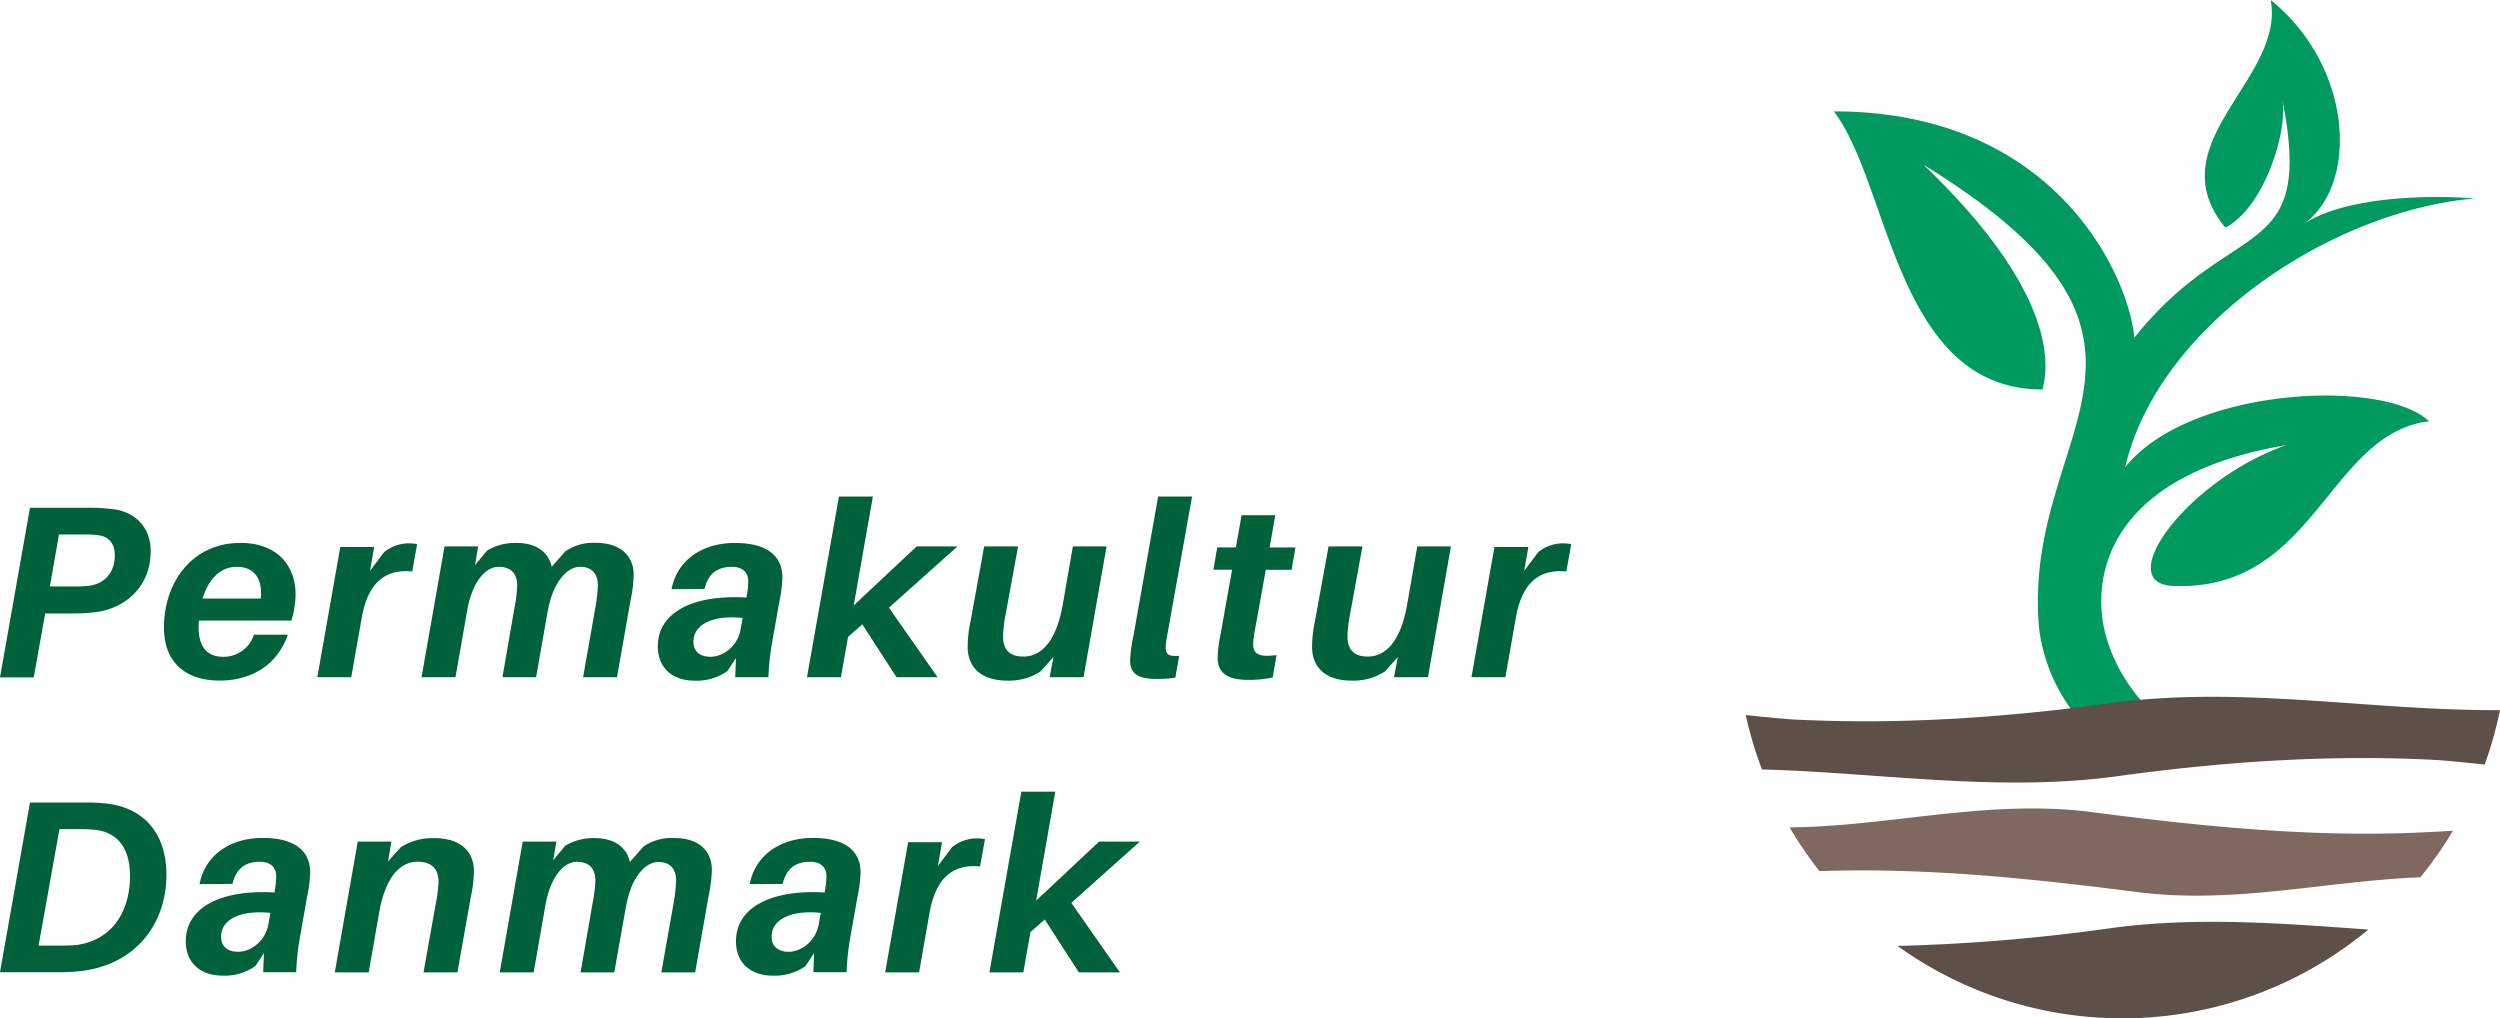 <svg xmlns="http://www.w3.org/2000/svg" viewBox="0 0 653.04 266.01"><defs><style>.cls-1{fill:#00995e;}.cls-2{fill:#5c5049;}.cls-3{fill:#7f695f;}.cls-4{fill:#00623a;}</style></defs><g id="Layer_2" data-name="Layer 2"><g id="BOARD"><path class="cls-1" d="M551.13,157.16c0-17.9,13.23-35,48.32-40.88-26,9.15-45.52,36.08-29.65,36.76,37.21,1.61,40.44-39.75,66.94-43-11.89-11.34-62.58-8.94-79.36,12,8.6-37,53.81-67,91.32-70.2-17.06-1.26-35.52.6-44.59,6.62C618.46,48,616.85,17.32,595.39,0c3.85,20.64-29.95,37.43-11.85,59.44,10-5,16.57-25.29,14.82-33.79,8.73,43.61-12.88,30.29-38.58,62.57-1.47-16.11-20.56-59.13-78.51-59.13,14.73,19.15,16.14,72.65,54.52,72.65,1.45-5.67,4.45-24.7-31.1-58.72,76.45,47.11,25.09,69.12,30.26,121.61a45.64,45.64,0,0,0,10.75,23.71,92.8,92.8,0,0,0,19.28,2c1.32,0,2.63,0,3.94-.09C558.49,181.8,551.13,169.64,551.13,157.16Z" transform="translate(-2.25)"/><path class="cls-2" d="M554.47,202.88c27.76-3.88,56.17-5.86,84.19-4.36,1.5.08,6.31.52,12.62,1.2a99.88,99.88,0,0,0,4-14.23c-33.51.22-66.86-6.37-100.82-1.94-27.75,3.88-56.17,5.86-84.19,4.36-1.45-.08-6-.49-12-1.13A100,100,0,0,0,462.51,201C493,201.8,523.5,206.92,554.47,202.88Z" transform="translate(-2.25)"/><path class="cls-3" d="M634.49,229.16A100.06,100.06,0,0,0,643,217c-3.39.22-6.78.39-10.17.53-28.52,1.14-57-1.84-85.24-5.53-26.63-3.16-51.65,3.85-77.87,4.13a101.46,101.46,0,0,0,7.8,11.43c28-1,56,2,83.77,5.56C586.36,236.14,610,230.13,634.49,229.16Z" transform="translate(-2.25)"/><path class="cls-2" d="M554.47,242.33a485.08,485.08,0,0,1-56.56,4.76,100.63,100.63,0,0,0,123-4.28C598.89,241.26,576.81,239.41,554.47,242.33Z" transform="translate(-2.25)"/><path class="cls-4" d="M41.61,144c0,9.63-7.13,15.09-14.58,15.93a52.83,52.83,0,0,1-6.48.32H14.06l-3,16.69H2.25l7.83-44.3h15a48.85,48.85,0,0,1,6.35.32C37.18,133.55,41.61,137.34,41.61,144Zm-9.38,1c0-3.21-1.73-4.82-4.23-5.2a32.26,32.26,0,0,0-3.92-.19H17.66L15.28,153.2H21.7a36,36,0,0,0,3.92-.19C29.34,152.43,32.23,149.92,32.23,145Z" transform="translate(-2.25)"/><path class="cls-4" d="M54.13,163.86c0,5.52,2.63,7.7,6.29,7.7a8.29,8.29,0,0,0,8.16-5.78h8.86c-2.76,8-9.57,12-17.85,12s-14.51-4.24-14.51-13.87c0-11.75,7.32-22.09,20-22.09,9.56,0,14.38,5.91,14.38,13.49a24.35,24.35,0,0,1-1.09,6.8H54.19Zm1-7.52H70.38a13.06,13.06,0,0,0,.06-1.47c0-4.24-2.25-6.81-6.29-6.81C59.52,148.06,56.63,151.59,55.16,156.34Z" transform="translate(-2.25)"/><path class="cls-4" d="M111.21,142.15l-1.28,7.13c-5.91-.58-11.3,1.67-13.16,11.94L94,176.89H85.14l6-34H100l-1.09,6.23,3.66-4.88a10.27,10.27,0,0,1,6.22-2.31A9.59,9.59,0,0,1,111.21,142.15Z" transform="translate(-2.25)"/><path class="cls-4" d="M167.78,150.18a34.38,34.38,0,0,1-.77,6.36l-3.59,20.35h-8.86l3.14-17.78a40.84,40.84,0,0,0,.71-6.17c0-3.14-1.61-4.88-4.62-4.88-3.6,0-7.13,4.37-8.35,11.11l-.07.19-3.08,17.53H133.5l3.08-17.78a37.26,37.26,0,0,0,.77-6.17c0-3.14-1.67-4.88-4.82-4.88-3.66,0-7,4.3-8.22,11.3l-3.08,17.53h-8.86l6-34.16h8.79l-.83,4.88,3.14-3.79a14.3,14.3,0,0,1,7.71-2c5.39,0,8.41,2.64,9.18,6.23l3.53-4a12.84,12.84,0,0,1,8-2.25C164.76,141.83,167.78,145.56,167.78,150.18Z" transform="translate(-2.25)"/><path class="cls-4" d="M206.63,150.89a37.68,37.68,0,0,1-.83,6.42l-1.93,10.91a65.24,65.24,0,0,0-.9,8.67H194.3l.2-5-2.25,3.41a14,14,0,0,1-8.67,2.5c-5.14,0-9.5-2.89-9.5-9,0-8.73,9-13.55,23.18-12.71l.06-.52a21.86,21.86,0,0,0,.39-3.66c0-2.11-1.16-3.85-4.31-3.85-4,0-6.22,2.06-7.12,5.78l-8.61.06c1.48-7.7,8.16-12.07,16.5-12.07C203.16,141.83,206.63,145.62,206.63,150.89Zm-10.91,13.42.51-2.89c-7.19-.77-12.84,1.35-12.84,6.23,0,2.63,1.8,3.91,4.49,3.91C191.09,171.56,195,168.8,195.72,164.31Z" transform="translate(-2.25)"/><path class="cls-4" d="M247.15,176.89H236.43l-8.93-13.8-3.72,3.27-1.87,10.53h-8.86l8.35-47.19h8.86l-5,28.44,16.44-15.41h10.66l-17.91,16Z" transform="translate(-2.25)"/><path class="cls-4" d="M285.29,176.89h-8.86l1-5.26-3.4,3.78a15.05,15.05,0,0,1-8.67,2.38c-6.93,0-10.34-3.6-10.34-8.8a33.68,33.68,0,0,1,.77-6.8l3.54-19.46h8.86l-3.28,17.92a33.22,33.22,0,0,0-.64,5.58c0,3.15,1.41,5.33,5.46,5.27,4.43-.07,8.34-3.79,10.08-13.29l2.69-15.48h8.8Z" transform="translate(-2.25)"/><path class="cls-4" d="M307.19,165.72a23.23,23.23,0,0,0-.45,3.4c0,2,1,2.38,3.53,2.19l-1,5.71a30.69,30.69,0,0,1-5.14.32c-4.36,0-6.67-1.22-6.67-4.75a36.58,36.58,0,0,1,.9-6.68l6.42-36.21h8.86Z" transform="translate(-2.25)"/><path class="cls-4" d="M330.05,164.63a22.25,22.25,0,0,0-.45,3.72c0,2.7,1.92,3.34,6.1,2.76l-1,5.85a29.24,29.24,0,0,1-6.29.64c-5.65,0-8.09-1.86-8.09-5.85a33.62,33.62,0,0,1,.77-6.1l3-16.82h-4.88l1-5.84h4.88l1.48-8.41h8.8L333.9,143h6.74l-1,5.84h-6.74Z" transform="translate(-2.25)"/><path class="cls-4" d="M375.25,176.89h-8.86l1-5.26-3.4,3.78a15.05,15.05,0,0,1-8.67,2.38c-6.93,0-10.34-3.6-10.34-8.8a33.68,33.68,0,0,1,.77-6.8l3.54-19.46h8.86l-3.28,17.92a33.22,33.22,0,0,0-.64,5.58c0,3.15,1.41,5.33,5.46,5.27,4.43-.07,8.34-3.79,10.08-13.29l2.69-15.48h8.8Z" transform="translate(-2.25)"/><path class="cls-4" d="M412.68,142.15l-1.28,7.13c-5.91-.58-11.3,1.67-13.16,11.94l-2.76,15.67h-8.86l6-34h8.86l-1.09,6.23,3.66-4.88a10.27,10.27,0,0,1,6.23-2.31A9.56,9.56,0,0,1,412.68,142.15Z" transform="translate(-2.25)"/><path class="cls-4" d="M45.72,228.58c0,12.27-7.64,23.7-23.18,25.17a55.82,55.82,0,0,1-5.72.2H2.25l7.83-44.31h14a44.06,44.06,0,0,1,5.91.26C38.78,210.8,45.72,216.64,45.72,228.58Zm-9.51.26c0-7.83-3.72-11.43-9-12.07-1.41-.13-2.63-.19-4.43-.19h-5L12.33,247h5.2c1.8,0,3.08,0,4.56-.13C31.91,245.6,36.21,237.64,36.21,228.84Z" transform="translate(-2.25)"/><path class="cls-4" d="M83.28,227.94a37.56,37.56,0,0,1-.83,6.42l-1.93,10.92a65.24,65.24,0,0,0-.9,8.67H71l.2-5-2.25,3.4a14,14,0,0,1-8.67,2.5c-5.14,0-9.5-2.88-9.5-9,0-8.74,9.05-13.55,23.18-12.72l.06-.51a21.86,21.86,0,0,0,.39-3.66c0-2.12-1.16-3.85-4.31-3.85-4,0-6.22,2-7.12,5.78l-8.61.06c1.48-7.71,8.16-12.07,16.51-12.07C79.81,218.89,83.28,222.68,83.28,227.94ZM72.37,241.36l.51-2.89C65.69,237.7,60,239.82,60,244.7c0,2.63,1.8,3.92,4.49,3.92C67.74,248.62,71.6,245.86,72.37,241.36Z" transform="translate(-2.25)"/><path class="cls-4" d="M126.05,227.62a34.71,34.71,0,0,1-.84,6.81L121.74,254h-8.86L116.09,236a35.1,35.1,0,0,0,.71-5.58c0-3.15-1.48-5.33-5.52-5.33-4.43.06-8.35,3.85-10,13.35L98.56,254H89.7l6-34.16h8.8l-.9,5.2,3.34-3.73a15.24,15.24,0,0,1,8.66-2.37C122.64,218.89,126.05,222.48,126.05,227.62Z" transform="translate(-2.25)"/><path class="cls-4" d="M188.2,227.24a35.17,35.17,0,0,1-.77,6.35L183.84,254H175l3.15-17.79a40.72,40.72,0,0,0,.71-6.16c0-3.15-1.61-4.88-4.63-4.88-3.59,0-7.12,4.36-8.34,11.1l-.07.2L162.71,254h-8.8L157,236.16a37,37,0,0,0,.77-6.16c0-3.15-1.67-4.88-4.82-4.88-3.66,0-7,4.3-8.22,11.3L141.65,254h-8.86l6-34.16h8.79l-.83,4.88,3.14-3.79a14.21,14.21,0,0,1,7.71-2c5.39,0,8.41,2.63,9.18,6.23l3.53-4a12.78,12.78,0,0,1,8-2.25C185.18,218.89,188.2,222.61,188.2,227.24Z" transform="translate(-2.25)"/><path class="cls-4" d="M227.05,227.94a37.56,37.56,0,0,1-.83,6.42l-1.93,10.92a65.24,65.24,0,0,0-.9,8.67h-8.67l.19-5-2.24,3.4a14,14,0,0,1-8.67,2.5c-5.14,0-9.5-2.88-9.5-9,0-8.74,9.05-13.55,23.18-12.72l.06-.51a21.86,21.86,0,0,0,.39-3.66c0-2.12-1.16-3.85-4.31-3.85-4,0-6.23,2-7.12,5.78l-8.61.06c1.48-7.71,8.16-12.07,16.5-12.07C223.58,218.89,227.05,222.68,227.05,227.94Zm-10.92,13.42.52-2.89c-7.19-.77-12.84,1.35-12.84,6.23,0,2.63,1.79,3.92,4.49,3.92C211.51,248.62,215.36,245.86,216.13,241.36Z" transform="translate(-2.25)"/><path class="cls-4" d="M259.54,219.21l-1.28,7.13c-5.91-.58-11.3,1.67-13.17,11.94L242.33,254h-8.86l6-34h8.86l-1.09,6.22,3.66-4.88A10.29,10.29,0,0,1,257.1,219,9.61,9.61,0,0,1,259.54,219.21Z" transform="translate(-2.25)"/><path class="cls-4" d="M294.79,254H284.07l-8.92-13.81-3.73,3.28L269.56,254H260.7l8.34-47.2h8.87l-5,28.45,16.44-15.41H300l-17.91,16Z" transform="translate(-2.25)"/></g></g></svg>